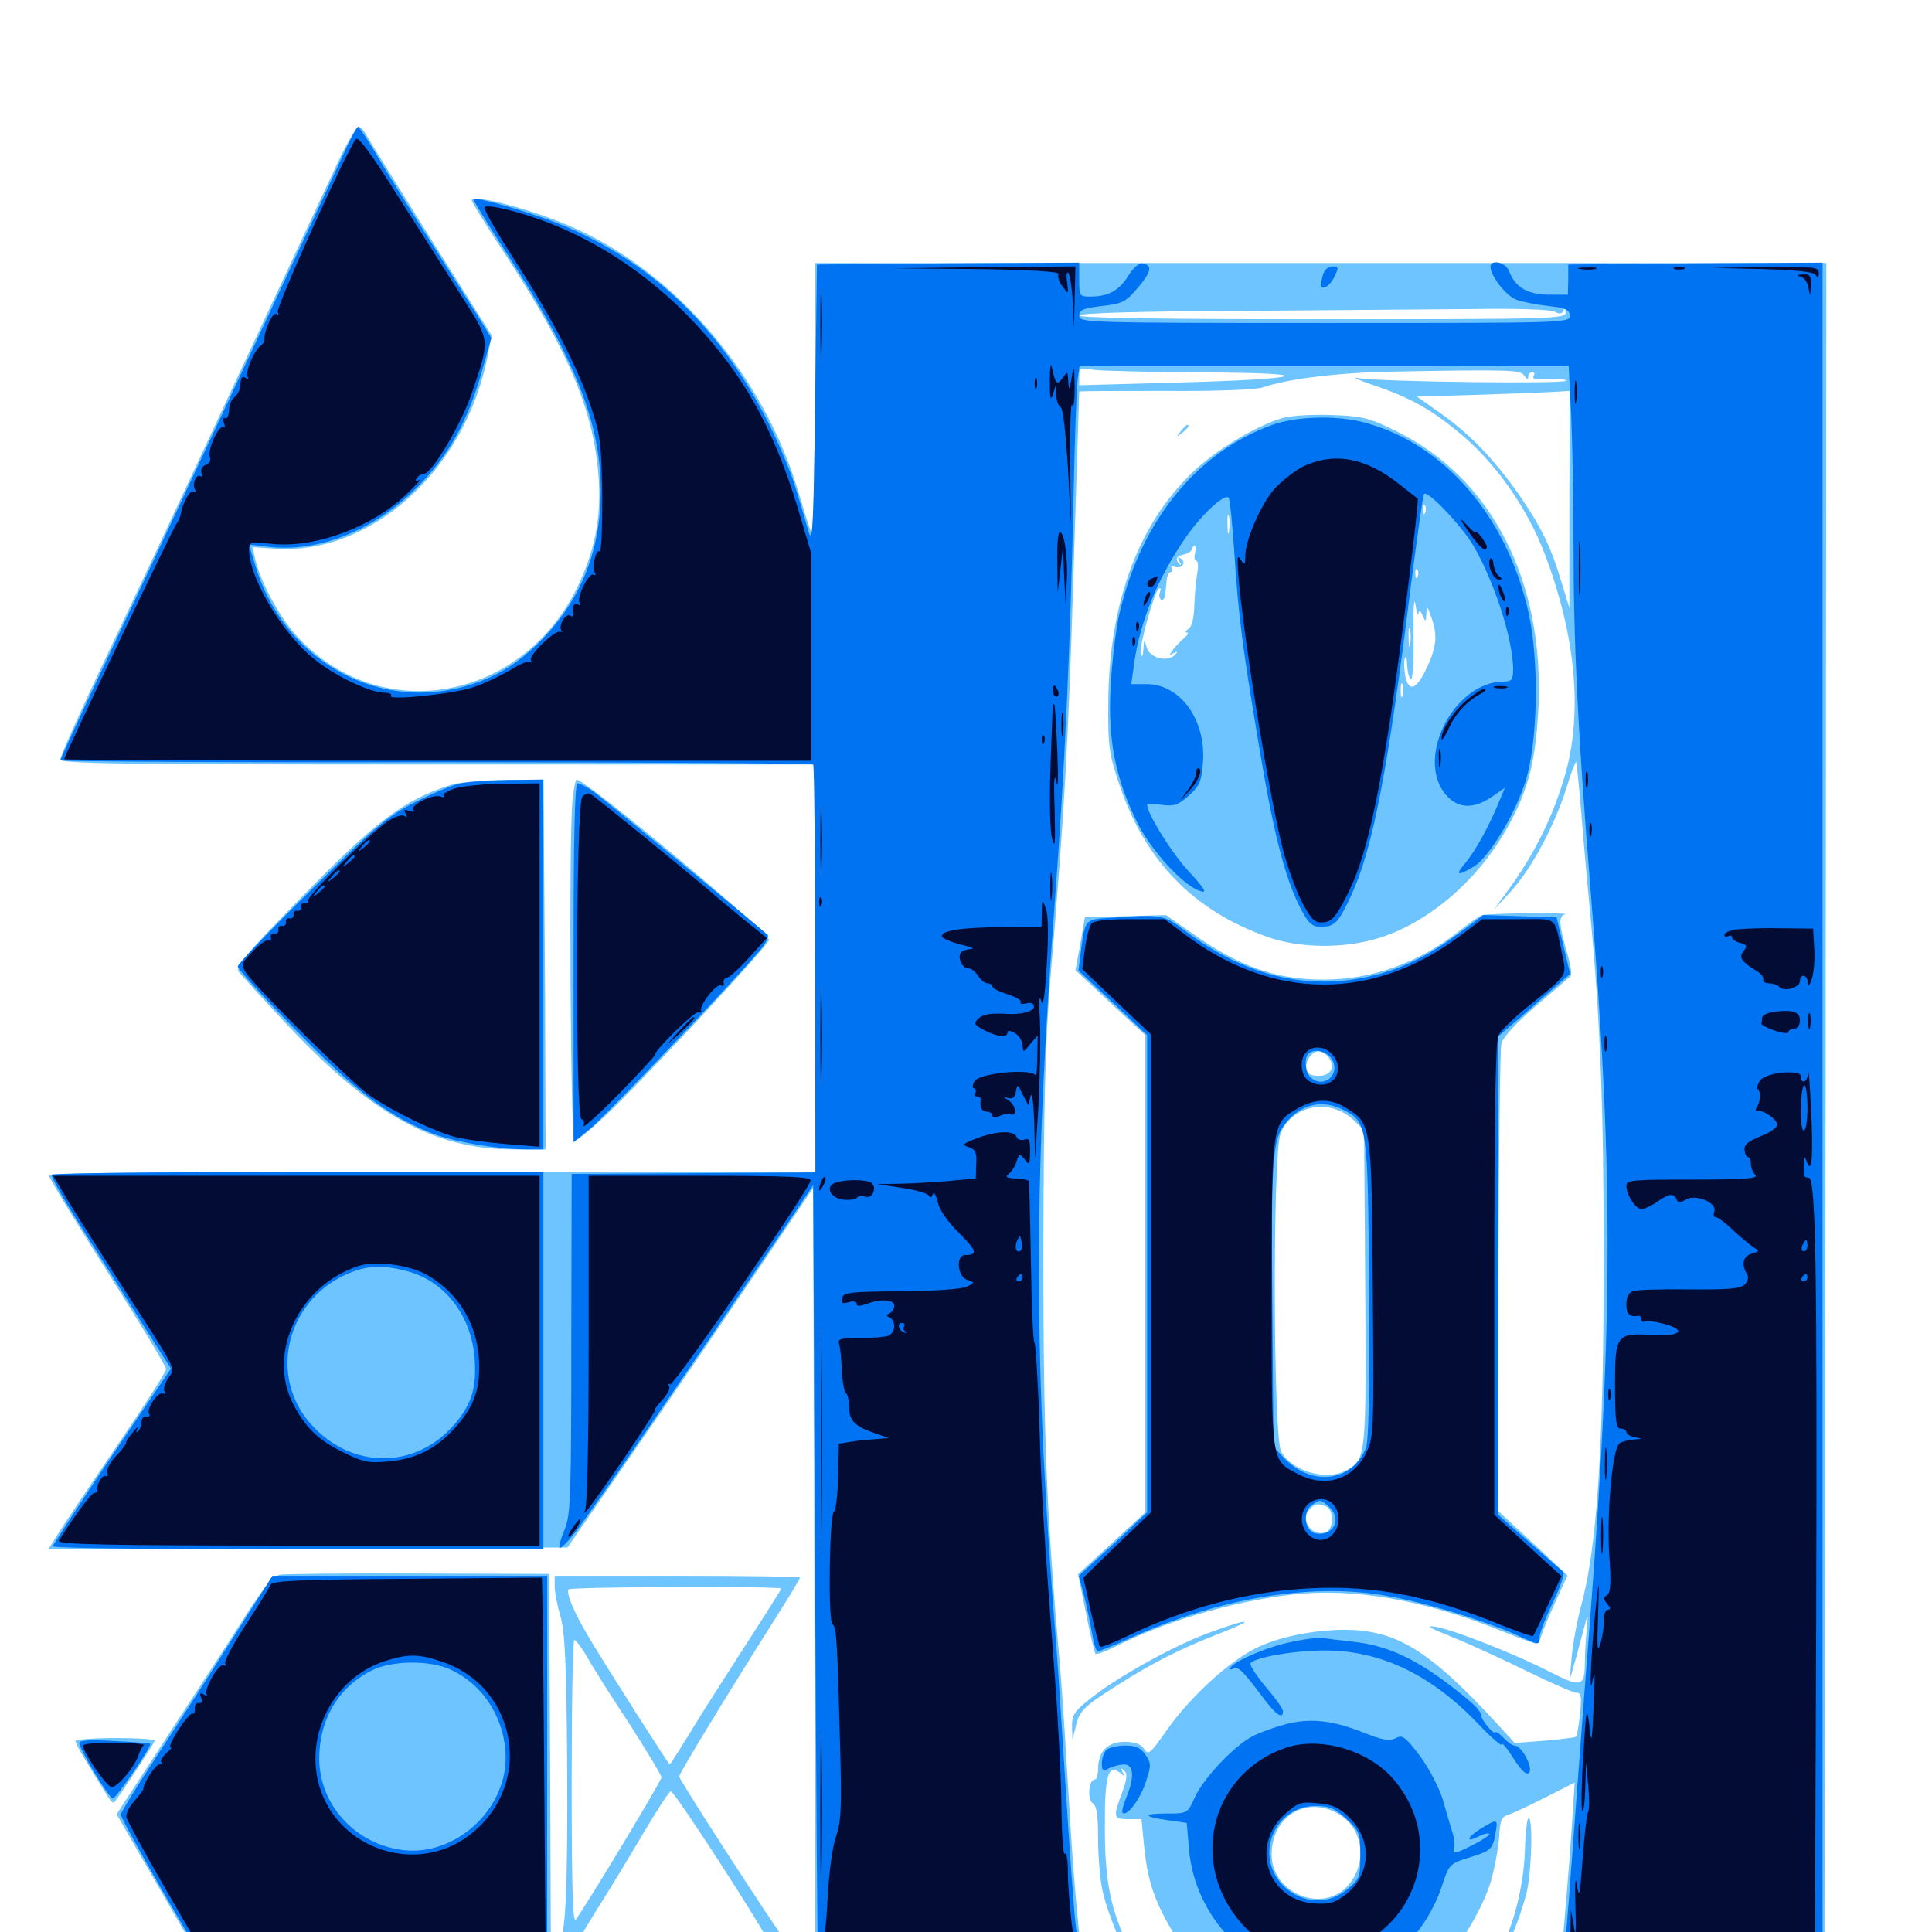 <svg xmlns="http://www.w3.org/2000/svg" viewBox="0 -1000 1000 1000">
	<path fill="#6dc4ff" d="M174.609 -915.43C169.727 -904.883 150.781 -864.648 132.812 -825.977C85.352 -724.023 73.047 -698.047 50.977 -651.562C40.234 -628.711 31.25 -608.594 31.25 -607.031C31.25 -604.688 57.422 -604.297 226.562 -604.297H421.875V-498.828V-393.359H353.125H154.883C64.258 -393.359 25.391 -392.773 25.391 -391.406C25.391 -390.234 39.062 -367.773 55.664 -341.602C72.266 -315.43 85.938 -292.773 85.938 -291.406C85.938 -289.844 74.219 -271.68 59.961 -250.781C45.703 -229.883 32.031 -209.375 29.492 -205.273L25 -198.047L159.375 -198.438L293.75 -199.023L328.906 -250C348.438 -278.125 376.953 -320.117 392.578 -343.164L420.898 -385.156L421.484 -184.18L421.875 16.797H490.039C527.734 16.797 558.789 16.211 559.18 15.234C559.57 14.453 558.984 3.32 557.617 -9.57C556.25 -22.461 554.102 -51.562 552.93 -74.023C551.562 -96.68 549.805 -124.219 548.828 -135.547C541.602 -217.188 540.039 -256.445 540.039 -352.344C540.234 -429.297 541.016 -459.961 543.555 -491.992C550.977 -579.492 552.93 -614.258 555.664 -703.906C557.227 -754.883 558.594 -796.875 558.594 -797.266C558.594 -797.656 578.516 -797.656 603.125 -797.656C629.102 -797.461 649.805 -798.242 653.32 -799.414C666.602 -803.906 691.797 -807.031 719.531 -807.617C782.617 -808.789 787.109 -808.594 789.062 -805.469C790.43 -803.516 791.016 -803.32 791.016 -805.078C791.016 -806.25 791.992 -807.422 793.164 -807.422C794.141 -807.422 794.531 -806.445 793.75 -805.273C792.969 -803.711 795.312 -803.32 801.562 -803.711C806.445 -804.102 810.547 -803.711 810.547 -802.93C810.547 -801.172 713.672 -802.344 703.125 -804.297C699.414 -805.078 702.539 -803.516 709.961 -800.977C728.906 -794.531 739.258 -789.062 753.906 -777.148C773.242 -761.719 790.43 -737.5 799.609 -713.086C815.82 -670.508 819.336 -630.078 809.766 -597.852C803.711 -577.344 794.727 -559.18 782.422 -541.797L773.242 -529.102L782.227 -538.867C792.578 -550.195 804.492 -572.266 810.742 -591.992C813.086 -599.805 815.43 -605.859 815.82 -605.664C816.016 -605.273 817.188 -594.141 818.359 -580.664C819.336 -567.383 821.68 -542.383 823.242 -525.195C828.32 -472.07 830.078 -424.609 830.078 -349.414C830.078 -251.953 826.758 -199.414 818.359 -168.75C816.211 -160.742 814.062 -148.828 813.477 -142.383L812.5 -130.664L815.625 -141.406C817.188 -147.266 819.336 -155.273 820.312 -158.984C821.875 -165.039 822.07 -164.844 821.289 -156.25C820.703 -150.977 820.312 -143.555 820.312 -139.648C820.312 -126.953 818.359 -126.367 802.734 -134.375C783.789 -144.141 752.344 -156.445 742.969 -158.008C737.5 -158.789 739.844 -157.422 751.953 -152.539C761.133 -148.828 778.516 -140.82 790.82 -134.766C803.125 -128.711 814.453 -123.828 816.016 -123.828C818.359 -123.828 818.75 -121.875 817.773 -112.891C817.188 -106.836 816.211 -101.562 815.82 -101.172C815.43 -100.586 808.008 -99.805 799.609 -99.023L783.984 -97.852L773.438 -109.375C742.188 -142.969 726.172 -153.711 704.102 -156.055C687.891 -157.617 665.234 -154.102 651.172 -147.461C636.914 -140.82 616.016 -121.875 603.516 -103.906C595.312 -92.188 594.336 -91.406 592.188 -94.727C590.43 -97.266 587.5 -98.438 582.031 -98.438C573.242 -98.438 568.359 -93.359 568.359 -84.375C568.359 -81.25 567.578 -78.906 566.602 -78.906C563.477 -78.906 562.695 -68.359 565.625 -66.602C567.578 -65.43 568.359 -60.742 568.359 -48.633C568.359 -39.648 569.336 -27.539 570.508 -22.07C573.242 -9.18 582.812 13.477 585.938 14.453C587.305 15.039 586.523 12.109 584.375 7.812C575.195 -10.352 571.875 -25.977 571.875 -52.93C571.68 -80.664 573.438 -87.305 579.688 -82.422C582.227 -80.273 582.422 -80.273 581.055 -82.812C579.883 -84.961 580.078 -85.156 581.836 -83.594C583.594 -82.031 583.398 -79.492 581.055 -72.852C575.977 -59.375 576.172 -58.398 583.984 -58.398H590.82L592.188 -44.336C594.336 -23.047 598.828 -11.719 615.625 13.477C616.992 15.625 737.5 17.773 745.508 15.82C751.367 14.453 766.992 -10.547 771.68 -26.172C773.633 -33.203 775.586 -43.555 775.977 -49.219C776.367 -57.422 777.148 -59.57 780.273 -60.547C782.422 -61.133 791.211 -65.234 799.609 -69.531L815.039 -77.344L813.672 -56.055C812.5 -38.086 808.789 7.812 807.812 13.867C807.812 15.234 831.445 15.82 875.977 15.82H944.336L944.922 -424.023L945.312 -863.867H683.594H421.875L421.68 -792.188C421.68 -750.977 420.898 -722.07 419.922 -724.414C418.945 -726.562 416.016 -736.133 413.086 -745.898C395.312 -805.078 350.781 -857.812 298.047 -881.641C277.539 -891.016 244.141 -900 244.141 -896.289C244.141 -895.508 252.148 -882.422 262.109 -867.383C295.508 -816.211 308.008 -785.352 309.961 -750.781C311.133 -730.078 307.227 -712.5 297.461 -693.359C267.188 -635.547 194.141 -624.609 152.539 -672.07C144.141 -681.445 134.18 -700.391 132.031 -710.938L130.664 -716.797L142.188 -716.016C191.602 -712.5 240.234 -756.055 252.148 -814.453L254.492 -826.367L223.242 -875.977C206.055 -903.32 191.016 -927.539 189.648 -930.078C188.477 -932.422 186.523 -934.375 185.547 -934.375C184.375 -934.375 179.492 -925.781 174.609 -915.43ZM804.688 -838.672C807.227 -837.305 808.594 -837.5 809.18 -839.258C809.766 -840.625 810.352 -840.234 810.352 -838.281C810.547 -834.961 803.32 -834.766 684.57 -834.766C602.734 -834.766 558.594 -835.352 558.594 -836.719C558.594 -837.891 588.086 -838.867 640.234 -839.062C684.961 -839.453 739.648 -839.844 761.328 -840.039C784.375 -840.43 802.734 -839.844 804.688 -838.672ZM622.07 -807.227C685.547 -807.031 676.953 -803.711 607.812 -801.953L558.594 -800.586V-805.273C558.594 -809.57 559.18 -809.766 566.016 -808.594C569.922 -808.008 595.312 -807.422 622.07 -807.227ZM812.305 -741.602V-685.352L807.812 -700C802.539 -717.578 797.266 -728.125 785.547 -744.922C772.852 -762.695 760.938 -775.195 746.094 -785.742L733.398 -794.727L766.602 -795.703C784.961 -796.289 802.734 -797.07 806.25 -797.266L812.5 -797.656ZM693.945 -60.352C705.664 -52.734 707.617 -35.742 698.047 -24.414C685.156 -9.18 658.203 -19.727 658.203 -40.039C658.203 -60.547 677.344 -71.289 693.945 -60.352ZM665.234 -783.984C652.734 -780.859 631.836 -768.75 619.531 -757.617C589.844 -730.664 574.023 -689.062 573.633 -636.523C573.438 -612.891 574.023 -609.961 579.688 -592.969C592.969 -554.297 617.578 -528.906 655.469 -515.234C672.07 -509.18 695.312 -508.789 713.672 -514.453C740.625 -522.852 766.992 -546.094 782.031 -575C791.406 -592.578 794.922 -607.422 796.289 -633.594C799.414 -699.023 772.266 -752.344 723.242 -776.562C708.984 -783.594 705.664 -784.57 690.039 -785.156C680.664 -785.547 669.531 -784.961 665.234 -783.984ZM737.695 -734.766C737.109 -733.203 736.523 -733.789 736.523 -735.938C736.328 -738.086 736.914 -739.258 737.5 -738.477C738.086 -737.891 738.281 -736.133 737.695 -734.766ZM636.133 -725C635.742 -722.461 635.352 -724.023 635.352 -728.32C635.156 -732.617 635.547 -734.57 636.133 -732.812C636.523 -730.859 636.523 -727.344 636.133 -725ZM618.555 -713.672C617.969 -711.523 618.359 -709.766 619.141 -709.766C620.117 -709.766 620.312 -706.836 619.727 -703.516C619.141 -700 618.359 -692.383 618.164 -686.719C617.969 -680.078 616.992 -675.586 615.039 -674.414C613.477 -673.438 613.281 -672.656 614.258 -672.656C615.43 -672.656 614.844 -671.484 613.281 -670.117C611.719 -668.75 608.984 -666.016 607.422 -664.062C604.883 -660.547 604.883 -660.352 607.422 -661.914C609.57 -663.086 609.766 -662.891 608.203 -661.133C604.297 -657.031 595.117 -659.375 593.555 -664.844C592.188 -669.531 592.188 -669.531 591.797 -663.867C591.602 -660.352 591.016 -659.375 590.43 -661.523C589.453 -665.234 597.461 -693.75 599.805 -695.312C600.781 -695.898 600.977 -695.117 600.391 -693.555C599.805 -691.992 600 -690.234 600.977 -689.648C601.953 -689.062 602.93 -690.234 603.125 -692.383C603.32 -694.336 603.711 -697.852 603.906 -700C604.102 -702.148 605.078 -703.906 606.055 -703.906C606.836 -703.906 607.031 -704.688 606.445 -705.859C605.859 -706.836 606.445 -707.227 608.008 -706.641C611.719 -705.273 614.258 -708.984 611.133 -710.938C609.57 -711.914 609.375 -711.523 610.352 -709.57C611.328 -708.008 611.523 -707.227 610.742 -707.812C608.008 -710.156 608.789 -712.305 612.305 -712.891C614.453 -713.281 616.406 -714.453 616.797 -715.43C618.164 -719.336 619.531 -717.578 618.555 -713.672ZM733.789 -701.562C733.203 -700 732.617 -700.586 732.617 -702.734C732.422 -704.883 733.008 -706.055 733.594 -705.273C734.18 -704.688 734.375 -702.93 733.789 -701.562ZM734.18 -682.422C734.57 -684.57 735.156 -684.18 736.328 -681.445C737.891 -677.93 738.086 -677.93 738.281 -682.422C738.477 -686.719 738.867 -686.328 741.016 -680.078C744.141 -671.094 743.555 -665.039 738.477 -654.297C733.203 -642.969 729.102 -641.406 727.344 -650.195C726.758 -653.906 726.562 -658.008 727.148 -659.375C727.734 -660.742 728.32 -659.18 728.32 -655.664C728.516 -652.344 729.297 -649.023 730.273 -648.438C731.25 -647.852 731.836 -658.008 731.641 -671.289C731.445 -684.375 731.836 -691.602 732.617 -687.305C733.203 -683.008 733.984 -680.859 734.18 -682.422ZM729.883 -666.406C729.492 -663.867 729.102 -665.43 729.102 -669.727C728.906 -674.023 729.297 -675.977 729.883 -674.219C730.273 -672.266 730.273 -668.75 729.883 -666.406ZM725.977 -640.039C725.391 -638.086 725 -639.258 725 -642.383C725 -645.703 725.391 -647.07 725.977 -645.898C726.367 -644.531 726.367 -641.797 725.977 -640.039ZM611.133 -776.758C608.594 -773.633 608.789 -773.438 611.914 -775.977C615.039 -778.516 616.016 -780.078 614.453 -780.078C614.062 -780.078 612.5 -778.516 611.133 -776.758ZM233.398 -593.75C208.789 -585.938 194.141 -574.805 153.906 -533.398C126.367 -505.273 121.68 -499.414 123.633 -496.875C125 -495.312 135.156 -483.984 146.484 -471.875C191.211 -423.633 224.219 -405.078 265.625 -405.078H282.422L282.227 -455.469C282.227 -483.008 281.836 -526.172 281.641 -551.172L281.25 -596.484L261.328 -596.289C250.195 -596.289 237.695 -595.117 233.398 -593.75ZM296.289 -585.352C294.336 -564.258 295.312 -410.938 297.266 -409.766C298.438 -408.984 307.617 -416.797 317.773 -426.758C343.75 -452.539 397.266 -510.352 398.047 -513.477C398.828 -516.602 303.32 -596.484 298.438 -596.484C297.852 -596.484 296.875 -591.406 296.289 -585.352ZM767.188 -526.367C765.82 -525.977 760.352 -522.07 755.078 -517.969C734.57 -501.758 710.156 -492.969 685.156 -492.969C660.156 -492.969 641.016 -499.805 615.82 -517.773L603.516 -526.367L582.617 -525.781L561.523 -525.195L559.18 -511.523L556.641 -497.852L574.609 -481.055L592.773 -464.258V-340.625V-217.188L575.391 -201.172L558.008 -185.156L562.109 -165.039C564.258 -153.906 566.602 -144.531 566.992 -143.945C567.578 -143.555 571.68 -144.922 576.367 -147.266C602.148 -160.547 637.695 -171.094 668.555 -174.609C700 -178.32 737.5 -171.875 776.562 -156.055C785.938 -152.344 794.336 -149.219 795.117 -149.219C795.898 -149.219 797.266 -151.172 797.852 -153.711C798.633 -156.055 801.953 -164.062 805.273 -171.289L811.328 -184.57L793.359 -201.367L775.391 -217.969L775.586 -336.328C775.781 -401.562 776.367 -457.227 777.148 -459.961C777.93 -463.086 784.766 -470.508 794.922 -479.297C804.102 -487.109 812.109 -493.945 812.891 -494.727C813.672 -495.312 813.086 -500 811.719 -504.688C806.836 -521.484 806.445 -525.781 810.156 -526.758C811.914 -527.148 803.711 -527.344 791.602 -527.344C779.688 -527.148 768.75 -526.758 767.188 -526.367ZM687.5 -452.93C691.406 -448.047 689.062 -443.164 682.617 -443.164C678.516 -443.164 676.562 -444.141 676.172 -446.68C675.391 -450.781 678.906 -455.859 682.617 -455.859C683.984 -455.859 686.133 -454.492 687.5 -452.93ZM701.172 -419.727L706.055 -414.844L706.641 -333.789C707.227 -246.68 707.031 -244.336 697.07 -239.062C686.523 -233.203 668.555 -238.477 663.086 -248.828C658.984 -256.836 658.594 -403.711 662.891 -413.477C669.141 -428.516 689.062 -431.836 701.172 -419.727ZM686.328 -220.312C690.43 -218.75 690.43 -208.594 686.328 -207.031C678.906 -204.297 672.461 -213.477 678.125 -219.141C680.859 -221.875 682.031 -221.875 686.328 -220.312ZM144.922 -184.961C141.797 -184.375 136.914 -178.711 129.297 -167.188C123.438 -157.812 105.469 -130.078 89.453 -105.664L60.352 -60.938L82.227 -23.047L104.102 14.844H194.531H285.156L284.766 -85.352L284.18 -185.352L216.797 -185.547C179.688 -185.742 147.461 -185.352 144.922 -184.961ZM287.109 -178.906C287.109 -175.781 288.477 -168.945 290.039 -163.477C292.383 -155.664 293.164 -139.648 293.555 -88.477C293.945 -21.875 292.773 2.148 289.258 5.664C282.422 12.5 285.742 12.891 349.805 12.891H412.5L407.812 6.445C399.414 -4.688 351.562 -78.711 351.562 -80.469C351.562 -82.227 377.93 -125.391 401.953 -163.281C408.594 -173.828 414.062 -182.812 414.062 -183.398C414.062 -183.984 385.547 -184.375 350.586 -184.375H287.109ZM404.297 -177.734C404.297 -177.148 396.094 -164.258 386.133 -148.828C376.172 -133.398 363.281 -113.281 357.617 -103.906C351.758 -94.336 346.875 -86.719 346.68 -86.719C346.094 -86.719 315.82 -134.18 306.055 -150.391C297.266 -164.844 292.773 -175.586 294.336 -177.344C295.703 -178.711 404.297 -179.102 404.297 -177.734ZM304.102 -141.992C307.031 -136.719 316.797 -121.289 325.977 -107.422C334.961 -93.359 342.383 -81.055 342.383 -80.078C342.383 -78.32 305.469 -16.992 298.047 -6.445C296.484 -4.102 295.898 -21.875 295.898 -77.148C295.898 -117.969 296.484 -151.172 297.266 -151.172C298.047 -151.172 301.172 -147.07 304.102 -141.992ZM372.07 -36.719C384.961 -16.797 395.703 0.586 396.094 1.953C396.484 3.711 386.914 4.102 357.227 3.516C327.344 2.93 317.578 3.32 315.82 5.078C314.062 7.031 314.062 7.227 316.016 6.25C317.383 5.469 319.922 5.859 321.484 7.227C323.633 8.984 333.398 9.375 362.305 8.398C387.305 7.617 400.391 7.812 400.391 9.18C400.391 10.352 382.031 10.938 348.633 10.742C320.117 10.547 296.875 9.961 296.875 9.18C296.875 8.398 301.758 0 307.812 -9.766C313.867 -19.336 325 -37.5 332.422 -50.195C339.844 -62.695 346.484 -73.047 347.266 -72.852C348.047 -72.852 359.18 -56.641 372.07 -36.719ZM625.781 -154.883C607.617 -148.242 578.711 -132.227 564.453 -120.898C555.859 -114.062 554.688 -112.305 554.883 -106.25L555.078 -99.414L556.641 -105.664C558.594 -114.453 560.547 -116.406 577.734 -127.344C596.484 -139.258 609.375 -145.898 630.664 -154.297C651.367 -162.305 647.461 -162.891 625.781 -154.883ZM39.062 -98.828C39.062 -97.461 43.555 -89.648 56.445 -69.141C57.422 -67.578 58.594 -66.602 59.18 -67.188C62.5 -71.289 80.078 -98.047 80.078 -99.023C80.078 -99.805 70.898 -100.391 59.57 -100.391C48.242 -100.391 39.062 -99.609 39.062 -98.828ZM790.82 -58.398C790.234 -57.422 789.453 -49.805 789.258 -41.797C788.672 -20.117 780.078 8.398 772.656 13.281C771.289 14.258 771.68 14.844 773.633 14.844C777.344 14.844 785.547 -2.539 790.039 -19.922C792.969 -31.055 793.555 -62.891 790.82 -58.398Z"/>
	<path fill="#0073f3" d="M177.344 -919.336C166.797 -896.094 73.438 -696.68 50.977 -649.414C40.234 -626.562 31.25 -607.227 31.25 -606.445C31.25 -605.859 118.75 -605.273 225.586 -605.469C332.617 -605.469 420.508 -604.883 420.898 -604.297C421.484 -603.516 421.875 -555.664 421.875 -498.047L422.07 -393.164L358.984 -392.773L295.898 -392.383L295.703 -304.492C295.703 -224.023 295.312 -215.82 292.188 -208.203C290.234 -203.516 289.062 -199.414 289.648 -198.828C290.039 -198.242 293.555 -201.562 297.266 -206.25C303.711 -214.062 361.133 -297.852 402.539 -359.18L420.898 -386.523L421.875 -186.328C422.461 -76.172 423.047 14.062 423.438 14.258C424.609 15.625 558.594 14.648 558.594 13.281C558.594 12.5 557.812 4.492 556.641 -4.688C555.664 -13.867 553.516 -44.141 551.758 -72.07C550 -100 547.852 -133.398 546.875 -146.289C534.961 -292.773 534.766 -384.961 545.898 -532.227C551.172 -602.93 553.906 -662.5 555.664 -742.969C556.25 -772.461 557.227 -799.805 557.812 -803.711L558.789 -810.742H685.352H811.914L813.281 -784.375C813.867 -769.922 814.453 -739.453 814.453 -716.797C814.453 -666.992 816.797 -618.945 823.242 -539.844C835.742 -383.398 835.156 -312.695 820.312 -126.758C818.359 -100.977 815.234 -60.156 813.477 -35.938C811.719 -11.719 809.961 9.57 809.375 11.328C808.398 14.648 812.5 14.844 875.781 14.844H943.359V-424.609V-864.062L877.539 -863.672L811.719 -863.086V-855.273L811.523 -847.461H801.367C790.43 -847.656 784.18 -851.367 781.055 -859.766C779.297 -864.258 771.484 -866.016 771.484 -861.914C771.484 -857.227 779.492 -846.875 784.766 -844.922C787.695 -843.75 795.117 -842.383 801.367 -841.602C810.547 -840.625 812.5 -839.648 812.5 -836.523C812.5 -832.812 809.57 -832.812 685.547 -832.812C562.109 -832.812 558.594 -833.008 558.594 -836.523C558.594 -839.648 560.547 -840.43 570.312 -841.602C580.859 -842.773 582.812 -843.75 588.867 -850.977C595.898 -859.18 596.68 -862.695 591.406 -863.672C589.648 -864.062 586.523 -861.328 583.984 -857.227C579.297 -849.609 573.633 -846.484 564.258 -846.484C558.789 -846.484 558.594 -846.875 558.594 -855.273V-864.062L490.82 -863.672L422.852 -863.086L421.875 -789.844C421.094 -725 420.508 -717.578 418.359 -725.391C416.992 -730.273 414.062 -740.039 411.914 -747.07C409.961 -754.102 403.906 -768.555 398.633 -779.297C374.805 -827.539 340.039 -862.109 294.922 -881.836C280.078 -888.477 246.68 -898.438 245.117 -896.875C244.727 -896.484 252.734 -883.594 262.891 -867.969C297.656 -814.258 310.742 -781.25 310.938 -746.875C311.133 -716.211 301.367 -690.82 281.055 -669.531C267.969 -656.055 255.859 -648.828 239.258 -644.336C192.773 -632.227 146.094 -659.961 132.031 -707.617L128.906 -718.164L138.672 -716.992C164.648 -713.867 193.555 -725.391 215.82 -747.656C232.031 -764.062 241.797 -781.25 249.219 -807.031L254.297 -825L250.391 -831.445C248.438 -834.766 236.914 -852.734 225.195 -871.289C213.281 -889.844 199.805 -911.523 195.117 -919.531C190.43 -927.539 185.938 -934.18 185.352 -934.375C184.766 -934.375 181.055 -927.539 177.344 -919.336ZM684.766 -857.812C683.008 -851.367 683.398 -850.391 686.328 -851.562C687.695 -852.148 689.844 -854.688 691.016 -857.422C692.969 -861.523 692.773 -862.109 689.648 -862.109C687.5 -862.109 685.547 -860.352 684.766 -857.812ZM658.594 -780.078C618.75 -765.82 589.453 -728.906 578.906 -680.078C577.344 -672.266 575.391 -655.664 574.805 -643.359C573.438 -616.602 577.539 -596.484 588.867 -573.828C596.289 -559.18 612.695 -541.406 621.094 -538.867C625 -537.5 624.023 -539.453 615.234 -549.023C606.641 -558.203 593.75 -578.906 593.75 -583.398C593.75 -583.984 597.07 -583.984 601.367 -583.398C607.617 -582.617 609.766 -583.203 615.234 -588.086C620.898 -593.164 621.875 -595.312 622.656 -605.664C624.219 -627.344 610.938 -645.898 593.555 -645.898H585.547L586.914 -655.859C590.039 -678.711 599.609 -701.758 614.453 -722.852C622.656 -734.375 633.789 -744.531 635.938 -742.383C636.523 -741.797 637.891 -729.297 638.867 -714.258C641.016 -680.664 643.164 -664.648 651.758 -613.281C659.18 -568.555 665.234 -545.117 673.047 -530.078C677.148 -522.07 679.102 -520.312 683.398 -520.312C690.82 -520.312 692.578 -522.07 699.219 -536.133C710.547 -560.547 718.359 -600.586 730.273 -696.875C733.594 -722.461 736.523 -743.945 737.109 -744.336C739.062 -746.289 756.25 -728.125 762.5 -717.773C773.438 -699.023 783.008 -669.531 783.203 -653.711C783.203 -648.242 782.422 -647.266 778.516 -647.266C752.148 -647.266 731.836 -606.445 749.023 -587.891C755.078 -581.445 762.891 -581.25 772.07 -587.5L778.906 -592.188L775.977 -585.156C770.508 -571.875 763.867 -559.961 758.789 -553.711C752.93 -546.875 754.102 -546.289 762.695 -551.367C770.117 -555.664 783.203 -576.758 789.062 -593.945C796.094 -614.258 796.875 -658.008 791.016 -683.594C779.688 -733.203 747.266 -770.312 706.445 -781.25C691.992 -785.156 671.094 -784.57 658.594 -780.078ZM237.5 -594.336C233.398 -593.359 222.852 -588.867 214.062 -584.375C200.195 -577.148 193.555 -571.484 160.742 -539.062C140.039 -518.75 123.047 -500.977 123.047 -499.805C123.047 -498.438 136.523 -483.789 152.93 -466.992C183.594 -435.547 200.391 -422.852 222.461 -413.867C233.789 -409.18 257.422 -405.078 272.656 -405.078H281.25V-500.781V-596.484L263.281 -596.289C253.32 -596.094 241.797 -595.312 237.5 -594.336ZM296.875 -501.562V-408.789L305.469 -415.82C312.891 -421.875 375.391 -487.305 392.578 -507.227C396.289 -511.328 398.242 -515.43 397.266 -516.211C390.039 -522.656 312.109 -586.719 307.227 -590.234C303.906 -592.578 300.195 -594.531 299.023 -594.531C297.461 -594.531 296.875 -567.578 296.875 -501.562ZM572.852 -524.805C561.719 -524.023 561.523 -523.633 559.57 -508.398L558.203 -497.656L575.977 -481.055L593.75 -464.258V-340.82V-217.188L588.281 -212.109C585.352 -209.18 577.539 -201.758 570.703 -195.703L558.398 -184.375L561.328 -173.242C562.891 -166.992 564.648 -158.203 565.43 -153.711C566.211 -149.023 567.383 -145.312 568.359 -145.312C569.141 -145.312 576.367 -148.242 584.18 -151.758C631.445 -173.242 680.273 -181.25 719.727 -173.633C739.258 -170.117 767.578 -161.328 784.18 -154.102C797.07 -148.242 796.875 -148.242 796.875 -152.734C796.875 -154.688 800 -162.695 803.711 -170.508C807.617 -178.516 809.961 -185.547 809.18 -186.328C808.398 -186.914 800.391 -193.945 791.602 -201.758L775.391 -216.016V-339.648V-463.477L788.477 -474.805C795.508 -481.055 803.906 -488.281 807.031 -491.016L812.695 -495.898L809.18 -510.547L805.664 -525.195L786.719 -525.781L767.773 -526.367L755.469 -517.188C740.43 -506.055 728.711 -500.195 714.844 -496.094C679.883 -486.328 645.898 -493.75 613.477 -518.164C602.148 -526.758 601.758 -526.758 572.852 -524.805ZM689.844 -450.977C693.555 -442.969 684.375 -436.328 678.125 -442.578C675.586 -445.117 675 -452.344 677.148 -454.492C680.273 -457.812 687.695 -455.664 689.844 -450.977ZM695.312 -425.586C707.812 -419.141 708.008 -417.969 708.594 -333.008C708.984 -279.102 708.398 -254.297 707.031 -250.586C699.609 -232.617 678.516 -230.273 664.062 -245.898L659.18 -251.172L658.594 -319.727C657.812 -400.977 658.594 -410.547 665.625 -418.945C673.633 -428.711 684.57 -431.055 695.312 -425.586ZM687.891 -220.117C694.727 -214.062 690.43 -204.883 681.25 -206.25C675.391 -207.031 673.828 -217.188 678.906 -220.898C683.398 -224.023 683.594 -224.023 687.891 -220.117ZM26.758 -391.992C26.172 -391.016 33.594 -378.125 43.164 -363.086C52.734 -348.047 66.797 -325.781 74.414 -313.672L88.477 -291.602L57.812 -246.289C41.016 -221.289 27.344 -200.391 27.344 -199.609C27.344 -198.633 84.57 -198.047 154.297 -198.047H281.25V-295.703V-393.359H154.492C84.57 -393.359 27.148 -392.773 26.758 -391.992ZM212.305 -341.602C231.055 -335.938 244.336 -318.164 245.703 -296.289C246.68 -281.641 244.141 -273.242 235.352 -262.891C215.039 -239.258 181.836 -239.258 160.742 -263.086C137.109 -290.039 150.195 -331.836 185.547 -342.773C193.359 -345.117 201.758 -344.727 212.305 -341.602ZM120.898 -152.734C109.766 -135.156 92.188 -107.812 81.641 -91.797C71.094 -75.781 62.5 -61.719 62.5 -60.742C62.5 -59.57 71.875 -42.578 83.203 -22.852L104.102 12.891H193.555H283.203V-85.742V-184.375H212.109H141.016ZM233.398 -135.742C250.586 -127.734 261.719 -109.766 261.719 -89.844C261.523 -62.695 235.352 -39.258 208.789 -42.383C183.984 -45.312 165.43 -65.625 165.234 -89.648C165.234 -109.961 175.195 -126.758 192.383 -135.352C202.734 -140.625 222.656 -140.82 233.398 -135.742ZM664.453 -149.219C651.562 -145.898 636.719 -138.867 636.719 -136.328C636.719 -135.742 637.5 -135.742 638.281 -136.328C640.625 -137.695 643.164 -135.352 652.148 -123.438C659.961 -112.695 664.062 -109.57 664.062 -114.258C664.062 -115.625 659.961 -121.289 655.078 -126.953C650.195 -132.812 646.68 -138.281 647.266 -139.062C649.219 -142.188 670.898 -145.898 686.719 -145.703C715.234 -145.508 741.211 -132.812 765.234 -107.617C771.875 -100.586 777.344 -95.898 777.344 -97.07C777.344 -98.438 780.078 -95.117 783.398 -89.844C787.5 -83.398 790.039 -81.055 791.406 -82.422C793.75 -84.766 787.695 -96.484 783.984 -96.484C782.812 -96.484 780.273 -98.242 778.32 -100.391C776.367 -102.539 774.414 -103.906 773.828 -103.32C772.852 -102.344 766.602 -109.961 766.602 -112.109C766.406 -114.844 761.914 -119.141 747.852 -129.688C730.664 -142.383 716.797 -148.438 700.781 -150.195C695.117 -150.781 687.891 -151.758 684.57 -152.148C681.445 -152.539 672.266 -151.172 664.453 -149.219ZM665.039 -107.422C659.766 -106.055 652.148 -103.32 648.438 -101.367C638.867 -96.484 622.656 -79.297 618.359 -69.531C614.648 -61.328 614.648 -61.328 603.906 -61.328C591.016 -61.328 591.602 -59.57 604.883 -57.812L614.258 -56.445L615.43 -42.578C616.992 -25.391 624.609 -9.18 636.719 3.32C644.922 11.914 646.094 12.305 654.297 11.719C660.547 11.133 662.305 11.523 660.156 12.891C658.203 14.258 666.992 14.844 687.109 14.844C714.453 14.844 717.773 14.453 722.852 10.742C732.031 4.297 741.602 -9.766 746.094 -23.047C750 -35.156 750.195 -35.352 760.938 -38.672C772.07 -42.188 772.656 -42.773 774.219 -52.148C775.391 -58.594 774.805 -58.594 766.211 -53.32C758.984 -48.828 758.594 -45.898 765.625 -49.609C767.969 -50.781 770.312 -51.367 770.898 -50.781C771.484 -50.391 767.188 -47.461 761.719 -44.727C754.102 -40.82 751.758 -40.234 752.539 -42.383C753.125 -44.141 752.93 -47.852 751.953 -50.977C750.977 -53.906 748.828 -61.523 747.07 -67.578C745.312 -74.023 740.234 -83.594 735.352 -90.625C727.344 -101.172 725.977 -102.148 722.461 -100.391C719.336 -98.633 715.82 -99.219 705.469 -103.32C689.844 -109.57 677.93 -110.938 665.039 -107.422ZM696.875 -58.594C703.711 -52.148 704.102 -51.172 704.102 -39.844C704.102 -28.32 703.711 -27.344 697.266 -22.07C678.906 -6.641 651.367 -25 658.008 -48.047C661.133 -58.398 670.117 -65.234 680.859 -65.234C688.086 -65.234 690.82 -64.062 696.875 -58.594ZM41.016 -97.852C41.016 -94.727 56.445 -69.141 58.398 -69.141C60.156 -69.141 78.906 -96.484 77.734 -97.461C77.344 -97.656 68.945 -98.438 59.18 -98.828C47.07 -99.609 41.016 -99.219 41.016 -97.852ZM572.656 -94.141C571.289 -92.773 570.312 -89.648 570.312 -87.305C570.312 -83.398 570.898 -83.008 574.023 -84.766C576.172 -85.742 579.688 -86.719 581.836 -86.719C586.914 -86.719 587.305 -80.078 583.008 -69.727C581.445 -65.82 580.469 -62.305 581.055 -61.719C583.203 -59.57 589.844 -68.164 592.969 -77.344C595.898 -86.133 595.898 -87.305 592.969 -91.602C590.43 -95.312 588.086 -96.484 582.422 -96.484C578.32 -96.484 574.023 -95.508 572.656 -94.141Z"/>
	<path fill="#020c35" d="M184.18 -927.93C179.102 -921.484 142.578 -840.43 143.75 -838.477C144.531 -837.109 144.336 -836.719 142.969 -837.5C141.211 -838.672 136.523 -828.711 136.914 -824.219C136.914 -823.242 136.133 -821.875 135.156 -821.289C131.836 -819.141 126.758 -807.422 128.125 -805.078C128.906 -803.711 128.711 -803.516 127.344 -804.297C125.195 -805.664 124.609 -804.883 124.219 -799.219C124.023 -797.852 122.852 -795.703 121.484 -794.531C119.922 -793.555 118.555 -790.234 118.555 -787.5C118.359 -784.766 117.383 -782.812 116.406 -783.594C115.43 -784.18 115.234 -783.203 115.82 -781.25C116.602 -779.492 116.406 -778.32 115.625 -778.906C113.281 -780.273 107.227 -766.992 108.594 -763.477C109.375 -761.719 108.398 -760.156 106.445 -759.375C104.688 -758.594 103.711 -756.836 104.297 -755.273C104.883 -753.711 104.688 -752.93 103.711 -753.516C101.562 -754.883 99.219 -749.219 100.977 -746.484C101.562 -745.312 101.172 -744.922 100.195 -745.508C98.242 -746.68 94.727 -740.234 93.359 -733.203C92.969 -731.641 92.188 -729.883 91.602 -729.297C90.234 -728.32 33.203 -608.594 33.203 -607.031C33.203 -606.641 120.117 -606.25 226.562 -606.25H419.922V-659.766V-713.477L413.086 -736.523C399.805 -780.469 383.008 -809.375 353.906 -838.672C333.594 -858.789 310.352 -874.219 284.766 -884.375C269.727 -890.234 252.539 -894.531 250.781 -892.773C250 -892.188 257.031 -879.883 266.211 -865.625C286.328 -834.375 299.023 -809.961 306.055 -788.867C310.742 -774.805 311.328 -770.117 311.719 -743.555C311.719 -727.148 311.328 -714.258 310.352 -714.648C308.398 -716.016 306.25 -706.25 307.812 -703.516C308.594 -702.344 308.398 -701.953 307.227 -702.539C304.883 -704.102 298.242 -690.625 300 -687.891C300.781 -686.523 300.391 -686.328 299.219 -687.109C297.07 -688.477 295.898 -685.938 296.68 -681.836C296.875 -680.859 296.094 -680.664 295.117 -681.445C292.773 -682.812 288.672 -675.781 290.625 -673.633C291.406 -673.047 291.016 -672.656 290.039 -673.047C287.109 -674.023 273.438 -660.742 274.805 -658.203C275.391 -657.031 275.391 -656.641 274.609 -657.422C273.633 -658.203 268.945 -656.25 264.062 -653.125C258.984 -650.195 250.586 -646.094 245.117 -644.336C234.961 -640.82 200.781 -637.305 202.344 -639.844C202.93 -640.82 201.562 -641.406 199.414 -641.406C191.992 -641.406 174.219 -649.609 163.477 -658.203C146.484 -671.289 128.906 -700.781 128.906 -715.625C128.906 -719.531 129.688 -719.727 140.234 -718.555C162.305 -716.016 191.992 -726.758 210.156 -743.945C215.43 -749.023 218.555 -752.344 216.992 -751.562C215.234 -750.586 214.648 -750.977 215.625 -752.344C216.406 -753.711 218.164 -754.688 219.336 -754.688C223.438 -754.688 238.867 -780.469 244.336 -796.875C253.711 -824.609 253.906 -823.242 239.062 -846.484C231.836 -857.812 216.992 -881.25 205.859 -898.633C191.797 -921.094 185.352 -929.688 184.18 -927.93ZM424.609 -831.836C424.609 -814.648 425 -807.812 425.195 -816.797C425.586 -825.781 425.586 -839.844 425.195 -848.047C425 -856.25 424.609 -849.023 424.609 -831.836ZM505.469 -860.742C533.203 -860.352 548.633 -859.375 547.852 -858.203C547.266 -857.031 548.047 -854.297 549.805 -851.953C553.125 -847.461 553.125 -847.461 552.344 -853.906C551.758 -857.422 552.148 -859.57 552.93 -858.789C553.711 -858.008 554.883 -851.172 555.273 -843.555L555.859 -829.883L556.25 -846.094L556.641 -862.109L509.375 -861.719L461.914 -861.133ZM817.969 -860.742C815.43 -861.133 816.992 -861.523 821.289 -861.523C825.586 -861.719 827.539 -861.328 825.781 -860.742C823.828 -860.352 820.312 -860.352 817.969 -860.742ZM866.797 -860.742C865.43 -861.328 866.406 -861.719 869.141 -861.719C871.875 -861.719 872.852 -861.328 871.68 -860.742C870.312 -860.352 867.969 -860.352 866.797 -860.742ZM912.109 -860.742C930.078 -860.156 938.867 -859.375 939.844 -857.617C940.82 -856.055 941.406 -856.25 941.406 -858.789C941.406 -861.719 938.867 -862.109 913.672 -861.719L885.742 -861.328ZM932.031 -856.836C933.789 -856.445 935.742 -853.711 936.133 -850.781C936.914 -846.094 936.914 -846.094 937.305 -851.953C937.5 -857.227 936.914 -858.203 933.203 -858.008C930.078 -857.812 929.688 -857.422 932.031 -856.836ZM543.359 -802.539C543.359 -793.945 543.75 -792.188 544.922 -795.703L546.484 -800.586L546.68 -795.312C546.875 -792.578 547.852 -789.844 548.828 -789.453C550.195 -789.062 551.562 -776.367 552.734 -758.594L554.297 -728.32L553.906 -761.133C553.711 -779.102 554.297 -792.383 554.883 -790.43C555.664 -788.477 556.25 -792.578 556.25 -799.609C556.055 -810.938 555.859 -811.523 554.688 -804.492C553.516 -797.852 553.32 -797.461 552.93 -802.344C552.734 -807.812 552.539 -808.008 550 -804.297C547.07 -800.391 546.289 -800.977 544.336 -810.352C543.75 -812.5 543.359 -808.984 543.359 -802.539ZM535.547 -801.562C535.547 -798.828 535.938 -797.852 536.523 -799.219C536.914 -800.391 536.914 -802.734 536.523 -804.102C535.938 -805.273 535.547 -804.297 535.547 -801.562ZM815.039 -796.68C815.039 -791.406 815.43 -789.258 815.82 -792.383C816.211 -795.312 816.211 -799.609 815.82 -802.148C815.43 -804.492 815.039 -802.148 815.039 -796.68ZM674.219 -758.398C669.727 -756.055 663.086 -750.781 659.375 -746.68C652.344 -738.281 644.531 -720.312 644.531 -712.109C644.531 -708.008 644.141 -707.422 642.578 -709.766C641.016 -712.305 640.625 -712.305 640.625 -709.57C640.43 -689.453 657.422 -582.617 665.039 -556.641C667.773 -547.07 672.266 -535.547 675.195 -530.664C679.297 -523.438 681.055 -522.07 685.352 -522.656C689.453 -523.047 691.797 -525.781 697.852 -537.891C706.25 -554.883 712.305 -580.078 719.727 -628.711C724.805 -662.5 734.766 -741.602 733.789 -741.992C733.594 -741.992 729.297 -745.508 724.219 -749.414C706.836 -763.281 690.234 -766.211 674.219 -758.398ZM759.961 -725C765.82 -716.406 769.727 -713.281 769.531 -717.188C769.336 -719.141 763.672 -726.562 763.672 -724.609C763.672 -723.828 761.523 -725.781 758.789 -728.711C755.078 -732.812 755.273 -731.836 759.961 -725ZM817.188 -705.859C817.188 -693.555 817.383 -688.477 817.773 -694.727C818.164 -700.781 818.164 -710.938 817.773 -717.188C817.383 -723.242 817.188 -718.164 817.188 -705.859ZM548.242 -724.219C547.461 -723.438 547.07 -716.211 547.266 -708.008L547.461 -693.164L548.828 -704.883L550.195 -716.602L550.781 -701.953L551.562 -687.305L552.148 -699.023C552.93 -711.719 550.586 -726.562 548.242 -724.219ZM771.289 -710.742C769.531 -708.008 772.852 -700 775.781 -700C777.539 -700 777.734 -700.391 776.172 -701.562C774.805 -702.344 773.438 -705.078 773.047 -707.812C772.852 -710.547 771.875 -711.914 771.289 -710.742ZM596.289 -700.586C593.359 -699.609 592.969 -696.094 595.508 -696.094C596.484 -696.094 597.656 -697.461 598.438 -699.023C599.023 -700.586 599.219 -701.953 599.023 -701.758C598.828 -701.758 597.461 -701.172 596.289 -700.586ZM775.586 -696.094C775.586 -694.531 776.367 -691.797 777.344 -690.234C779.688 -686.719 779.688 -689.844 777.344 -695.117C776.172 -697.656 775.586 -698.047 775.586 -696.094ZM592.969 -691.211C591.211 -686.133 591.602 -684.961 593.945 -688.867C595.117 -690.82 595.703 -692.969 595.117 -693.359C594.727 -693.945 593.75 -692.969 592.969 -691.211ZM779.492 -683.203C779.492 -681.055 780.078 -680.469 780.664 -682.031C781.25 -683.398 781.055 -685.156 780.469 -685.742C779.883 -686.523 779.297 -685.352 779.492 -683.203ZM588.086 -675.391C588.086 -673.242 588.672 -672.656 589.258 -674.219C589.844 -675.586 589.648 -677.344 589.062 -677.93C588.477 -678.711 587.891 -677.539 588.086 -675.391ZM586.133 -667.578C586.133 -665.43 586.719 -664.844 587.305 -666.406C587.891 -667.773 587.695 -669.531 587.109 -670.117C586.523 -670.898 585.938 -669.727 586.133 -667.578ZM544.922 -642.383C544.922 -640.82 545.703 -639.453 546.875 -639.453C547.852 -639.453 548.242 -640.82 547.656 -642.383C546.875 -643.945 546.094 -645.312 545.703 -645.312C545.312 -645.312 544.922 -643.945 544.922 -642.383ZM774.023 -643.945C772.07 -644.531 773.242 -644.922 776.367 -644.922C779.688 -644.922 781.055 -644.531 779.883 -643.945C778.516 -643.555 775.781 -643.555 774.023 -643.945ZM758.789 -637.305C751.758 -631.055 746.094 -622.266 746.094 -617.578C746.094 -616.211 747.852 -618.555 749.805 -622.852C753.32 -630.664 759.18 -637.109 766.602 -641.016C768.75 -642.188 769.531 -643.359 768.164 -643.359C766.797 -643.359 762.695 -640.625 758.789 -637.305ZM544.922 -635.352C544.922 -634.961 544.336 -620.898 543.75 -604.297C543.164 -586.719 543.359 -570.703 544.531 -566.211C546.094 -559.961 546.289 -563.086 545.898 -580.859C545.312 -595.312 545.703 -600.586 546.68 -595.508C547.656 -590.82 547.852 -597.07 547.266 -611.133C546.68 -624.023 546.094 -634.961 545.703 -635.352C545.312 -635.742 544.922 -635.742 544.922 -635.352ZM549.414 -624.805C549.414 -619.531 549.805 -617.383 550.195 -620.508C550.586 -623.438 550.586 -627.734 550.195 -630.273C549.805 -632.617 549.414 -630.273 549.414 -624.805ZM539.258 -616.797C539.258 -614.648 539.844 -614.062 540.43 -615.625C541.016 -616.992 540.82 -618.75 540.234 -619.336C539.648 -620.117 539.062 -618.945 539.258 -616.797ZM744.727 -607.227C744.727 -602.93 745.117 -601.367 745.508 -603.906C745.898 -606.25 745.898 -609.766 745.508 -611.719C744.922 -613.477 744.531 -611.523 744.727 -607.227ZM619.141 -599.609C619.141 -598.242 617.383 -594.531 615.039 -591.406L610.938 -585.742L616.016 -591.211C620.508 -596.094 622.852 -602.344 620.117 -602.344C619.531 -602.344 619.141 -601.172 619.141 -599.609ZM820.703 -596.484C820.703 -592.773 821.094 -591.211 821.68 -593.164C822.07 -594.922 822.07 -598.047 821.68 -600C821.094 -601.758 820.703 -600.195 820.703 -596.484ZM235.742 -591.992C231.445 -590.625 228.906 -588.867 229.688 -588.086C230.664 -587.305 229.883 -587.109 228.125 -587.695C224.219 -589.258 212.305 -583.398 213.867 -580.859C214.648 -579.688 213.672 -579.492 211.719 -580.273C209.18 -581.25 208.789 -580.859 209.961 -578.906C210.938 -577.148 210.742 -576.758 209.18 -577.734C208.008 -578.516 204.102 -577.148 200.586 -574.805C191.016 -568.359 158.203 -535.547 159.375 -533.594C159.961 -532.617 159.375 -532.227 157.812 -532.422C156.445 -532.812 155.469 -531.836 155.859 -530.469C156.055 -529.297 155.078 -528.32 153.906 -528.516C152.539 -528.906 151.562 -527.93 151.953 -526.562C152.148 -525.391 151.172 -524.414 150 -524.609C148.633 -525 147.656 -524.023 148.047 -522.656C148.242 -521.484 147.266 -520.508 146.094 -520.703C144.727 -521.094 143.75 -520.117 144.141 -518.75C144.336 -517.578 143.359 -516.602 142.188 -516.797C140.82 -517.188 139.844 -516.211 140.234 -514.844C140.43 -513.281 140.039 -512.695 139.062 -513.281C138.086 -513.867 134.375 -511.328 130.859 -507.617C124.805 -501.367 124.609 -500.781 127.344 -496.484C133.203 -487.891 182.617 -438.867 191.602 -432.812C204.492 -424.023 225.977 -413.867 236.328 -411.328C241.211 -410.156 252.734 -408.594 262.305 -407.812L279.297 -406.445V-500.586V-594.531L261.328 -594.336C251.367 -594.336 239.844 -593.164 235.742 -591.992ZM191.406 -564.453C191.406 -564.062 189.844 -562.5 188.086 -561.133C184.961 -558.594 184.766 -558.789 187.305 -561.914C189.844 -565.039 191.406 -566.016 191.406 -564.453ZM183.594 -556.641C183.594 -556.25 182.031 -554.688 180.273 -553.32C177.148 -550.781 176.953 -550.977 179.492 -554.102C182.031 -557.227 183.594 -558.203 183.594 -556.641ZM175.781 -548.828C175.781 -548.438 174.219 -546.875 172.461 -545.508C169.336 -542.969 169.141 -543.164 171.68 -546.289C174.219 -549.414 175.781 -550.391 175.781 -548.828ZM167.969 -541.016C167.969 -540.625 166.406 -539.062 164.648 -537.695C161.523 -535.156 161.328 -535.352 163.867 -538.477C166.406 -541.602 167.969 -542.578 167.969 -541.016ZM424.609 -565.234C424.609 -549.609 425 -543.359 425.195 -551.172C425.586 -558.789 425.586 -571.68 425.195 -579.492C425 -587.109 424.609 -580.859 424.609 -565.234ZM301.367 -587.5C298.047 -583.984 297.656 -420.703 300.977 -420.703C302.148 -420.703 302.539 -419.141 301.953 -417.383C301.172 -415.43 309.375 -422.656 319.922 -433.398C330.469 -444.141 339.062 -453.516 339.062 -454.102C338.672 -456.25 359.961 -477.148 361.719 -476.172C362.695 -475.586 363.086 -475.977 362.891 -476.953C361.914 -479.883 371.094 -491.211 373.242 -490.039C374.219 -489.258 374.805 -489.844 374.609 -491.211C374.219 -492.578 375 -493.75 376.172 -493.945C377.344 -493.945 382.617 -498.633 387.695 -504.297L396.875 -514.453L391.406 -518.945C388.281 -521.289 380.078 -528.125 373.047 -533.984C355.859 -548.828 308.008 -587.695 305.664 -589.062C304.688 -589.648 302.539 -589.062 301.367 -587.5ZM822.656 -570.117C822.656 -566.992 823.047 -565.82 823.633 -567.773C824.023 -569.531 824.023 -572.266 823.633 -573.633C823.047 -574.805 822.656 -573.438 822.656 -570.117ZM543.555 -540.82C543.555 -534.375 543.945 -532.031 544.336 -535.547C544.727 -539.062 544.727 -544.336 544.336 -547.266C543.945 -550.195 543.555 -547.266 543.555 -540.82ZM424.023 -532.812C424.023 -530.664 424.609 -530.078 425.195 -531.641C425.781 -533.008 425.586 -534.766 425 -535.352C424.414 -536.133 423.828 -534.961 424.023 -532.812ZM539.258 -527.734L539.062 -520.312L519.141 -520.117C497.07 -519.922 487.5 -518.359 487.5 -515.43C487.5 -514.453 491.797 -512.5 497.07 -511.133C502.539 -509.961 504.883 -508.789 502.539 -508.789C500.195 -508.594 497.852 -507.812 497.266 -506.836C495.508 -504.102 498.047 -498.828 501.172 -498.828C502.734 -498.828 504.883 -497.07 506.25 -494.922C507.617 -492.773 509.766 -491.016 511.133 -491.016C512.5 -491.016 513.672 -490.234 513.672 -489.453C513.672 -488.477 517.188 -486.719 521.484 -485.352C525.781 -483.984 528.906 -482.227 528.32 -481.25C527.734 -480.469 529.102 -480.078 531.25 -480.664C533.789 -481.25 535.156 -480.664 535.156 -478.906C535.156 -476.562 528.906 -474.805 521.484 -475.195C512.891 -475.781 508.594 -475 506.25 -472.656C503.906 -470.312 504.297 -469.531 509.375 -466.797C516.211 -463.281 521.484 -462.695 521.484 -465.625C521.484 -466.797 523.047 -466.602 525.391 -465.234C527.539 -463.867 529.297 -460.938 529.297 -458.789C529.492 -455.078 529.688 -455.078 533.203 -459.57L537.109 -464.062L536.914 -452.734C536.914 -446.289 536.328 -442.188 535.938 -443.359C534.375 -447.07 507.617 -444.727 504.688 -440.625C503.32 -438.867 503.125 -436.914 504.102 -436.719C505.078 -436.328 505.469 -435.156 504.688 -434.18C504.102 -433.203 504.688 -432.422 505.664 -432.422C506.836 -432.422 507.617 -431.836 507.617 -431.055C507.031 -426.953 508.008 -424.609 510.742 -424.609C512.305 -424.609 513.672 -423.633 513.672 -422.656C513.672 -421.289 514.844 -421.289 517.188 -422.266C518.945 -423.242 521.68 -423.633 523.047 -423.242C526.758 -421.875 525.781 -427.93 522.07 -430.469C518.945 -432.422 518.945 -432.617 521.875 -431.641C524.219 -431.055 525.391 -432.031 525.781 -434.961C526.562 -439.062 526.758 -438.867 529.297 -433.594L532.227 -427.93L533.398 -432.617C534.18 -435.352 534.961 -429.297 535.352 -418.75L535.742 -400.195L537.5 -427.539C538.281 -442.578 538.672 -462.305 538.281 -471.484C537.695 -481.055 537.891 -485.547 538.867 -482.227C539.844 -478.125 540.82 -483.398 541.797 -500.781C542.773 -516.406 542.578 -526.953 541.211 -530.078C539.453 -534.766 539.258 -534.57 539.258 -527.734ZM564.844 -521.875C563.867 -520.508 562.305 -514.648 561.523 -508.789L560.156 -498.438L577.93 -481.445L595.703 -464.648V-341.016V-217.188L578.125 -200.391L560.742 -183.398L564.648 -165.82C566.797 -156.25 568.945 -148.047 569.336 -147.656C569.727 -147.07 576.172 -149.609 583.398 -153.125C614.258 -167.969 646.289 -176.367 678.711 -177.93C711.523 -179.492 740.82 -173.828 777.734 -158.594C786.133 -155.273 793.164 -152.734 793.555 -153.32C793.945 -153.711 797.461 -160.938 801.172 -169.141L808.203 -184.18L790.82 -200L773.438 -216.016V-337.695C773.438 -420.312 774.023 -460.938 775.586 -464.062C776.758 -466.602 784.18 -473.828 792.383 -480.273C811.523 -495.703 810.938 -494.727 808.594 -505.859C804.297 -526.367 806.836 -524.219 785.938 -524.219H767.188L755.469 -515.43C710.742 -481.836 658.789 -482.031 613.477 -516.211L602.734 -524.219H584.766C572.852 -524.219 566.211 -523.438 564.844 -521.875ZM690.625 -452.93C696.484 -443.75 687.695 -434.766 677.93 -440.234C673.242 -442.578 672.266 -451.562 676.172 -455.469C680.078 -459.375 687.109 -458.203 690.625 -452.93ZM696.68 -426.562C709.766 -418.555 709.961 -418.359 710.547 -333.203C711.133 -258.984 711.133 -256.25 707.227 -248.242C700.391 -234.18 686.328 -229.688 672.07 -236.914C657.812 -244.336 658.203 -241.211 658.203 -330.078C658.203 -418.555 658.203 -418.555 671.484 -426.172C680.469 -431.445 688.672 -431.641 696.68 -426.562ZM691.602 -219.141C694.336 -213.867 692.383 -206.445 687.305 -203.906C681.445 -200.586 673.828 -206.055 673.828 -213.672C673.828 -224.023 686.914 -228.125 691.602 -219.141ZM899.023 -518.945C895.508 -518.555 892.578 -517.188 892.578 -516.211C892.578 -515.039 893.555 -514.844 894.531 -515.43C895.703 -516.016 896.484 -515.82 896.484 -514.844C896.484 -513.867 898.438 -512.5 900.781 -511.914C904.297 -510.938 904.492 -510.352 902.539 -507.812C899.805 -504.492 901.367 -502.148 909.18 -497.461C911.328 -496.289 912.891 -494.336 912.695 -493.164C912.305 -491.992 913.672 -491.016 915.625 -491.016C917.578 -491.016 919.922 -490.234 921.094 -489.062C923.633 -486.523 931.641 -488.867 931.641 -492.188C931.641 -496.289 935.547 -495.508 935.742 -491.602C935.742 -489.062 936.328 -489.453 937.695 -492.969C938.672 -495.508 939.453 -502.539 939.062 -508.594L938.477 -519.336L921.875 -519.531C912.695 -519.727 902.344 -519.336 899.023 -518.945ZM934.961 -506.25C935.547 -507.617 935.352 -509.375 934.766 -509.961C934.18 -510.742 933.594 -509.57 933.789 -507.422C933.789 -505.273 934.375 -504.688 934.961 -506.25ZM424.609 -463.672C424.609 -440.625 425 -431.055 425.195 -442.773C425.586 -454.297 425.586 -473.047 425.195 -484.766C425 -496.289 424.609 -486.719 424.609 -463.672ZM828.516 -496.875C828.516 -494.141 828.906 -493.164 829.492 -494.531C829.883 -495.703 829.883 -498.047 829.492 -499.414C828.906 -500.586 828.516 -499.609 828.516 -496.875ZM916.602 -475.977C914.062 -475.391 912.109 -474.219 912.109 -473.242C912.109 -472.266 911.914 -470.898 911.719 -470.312C911.328 -469.727 914.453 -467.969 918.555 -466.602C922.461 -465.234 925.781 -464.844 925.781 -465.82C925.781 -466.797 927.148 -467.578 928.711 -467.578C930.469 -467.578 931.641 -469.336 931.641 -472.07C931.641 -476.562 926.953 -477.734 916.602 -475.977ZM935.938 -471.484C935.938 -467.773 936.328 -466.211 936.914 -468.164C937.305 -469.922 937.305 -473.047 936.914 -475C936.328 -476.758 935.938 -475.195 935.938 -471.484ZM351.367 -466.211L344.727 -458.789L352.148 -465.43C358.789 -471.875 360.352 -473.438 358.789 -473.438C358.398 -473.438 355.078 -470.117 351.367 -466.211ZM830.469 -459.766C830.469 -456.055 830.859 -454.492 831.445 -456.445C831.836 -458.203 831.836 -461.328 831.445 -463.281C830.859 -465.039 830.469 -463.477 830.469 -459.766ZM935.938 -444.727C935.742 -442.188 934.766 -440.234 933.594 -440.234C932.617 -440.234 931.836 -441.211 932.227 -442.578C933.008 -446.68 914.258 -445.117 911.133 -440.82C909.766 -438.867 909.18 -436.914 909.766 -436.328C911.523 -434.961 911.328 -430.078 909.375 -426.953C908.594 -425.586 908.594 -424.805 909.57 -425C912.305 -425.781 919.922 -420.703 919.922 -417.773C919.922 -416.406 916.016 -413.672 911.328 -411.914C905.078 -409.375 902.734 -407.617 902.93 -404.883C903.125 -402.93 903.906 -401.172 904.688 -401.172C905.469 -401.172 906.25 -399.609 906.25 -397.656C906.25 -395.703 907.227 -393.164 908.594 -391.797C910.352 -390.039 903.32 -389.453 876.367 -389.453C844.727 -389.453 841.797 -389.258 841.797 -386.133C841.992 -381.445 846.094 -375 849.219 -374.219C850.586 -374.023 854.297 -375.586 857.422 -377.734C863.672 -382.227 866.406 -382.617 867.773 -379.297C868.359 -377.344 869.531 -377.344 872.656 -379.102C877.734 -382.227 889.062 -377.344 887.305 -372.852C886.719 -371.289 887.109 -369.922 888.281 -369.922C889.258 -369.922 893.359 -366.797 897.266 -363.086C901.172 -359.375 906.055 -355.469 907.812 -354.297C910.742 -352.539 910.742 -352.344 906.836 -351.172C902.148 -349.805 901.172 -345.508 904.102 -340.82C905.273 -339.062 904.883 -337.109 903.125 -335.156C900.781 -333.008 894.727 -332.422 874.219 -332.617C859.961 -332.812 846.875 -332.422 844.922 -331.641C842.969 -330.859 841.797 -328.32 841.797 -324.805C841.797 -319.727 843.555 -318.164 848.242 -318.945C849.023 -318.945 849.609 -318.164 849.609 -316.992C849.609 -316.016 850.391 -315.43 851.172 -316.016C852.148 -316.602 856.445 -316.016 860.938 -314.844C873.242 -311.719 870.117 -308.203 856.055 -308.984C836.523 -310.156 835.938 -309.375 835.938 -283.008C835.938 -264.258 836.523 -260.547 838.867 -260.547C840.43 -260.547 841.797 -259.766 841.797 -258.789C841.797 -257.812 843.75 -256.445 846.289 -256.055C850.391 -255.273 850.391 -255.273 845.703 -254.883C842.969 -254.688 839.648 -253.906 838.281 -252.93C834.57 -250.586 831.445 -216.016 833.008 -194.336C833.984 -180.469 833.594 -175.586 831.836 -174.414C829.883 -173.242 829.883 -172.266 831.836 -169.922C833.594 -167.773 833.789 -166.797 832.227 -166.797C831.055 -166.797 830.078 -164.453 830.078 -161.523C830.273 -158.398 829.492 -152.93 828.32 -149.219C826.758 -143.945 826.562 -147.266 827.148 -163.867C827.734 -182.227 827.734 -183.398 826.367 -171.68C823.828 -150.586 822.266 -119.141 824.219 -129.688C825.391 -136.328 825.586 -133.984 825 -120.898C824.023 -97.07 823.828 -95.703 822.461 -108.203C821.289 -117.188 820.898 -114.648 819.531 -92.188C818.555 -77.539 818.359 -64.453 818.945 -62.891C819.531 -61.523 820.312 -66.602 820.508 -74.023L820.898 -87.695L822.07 -75.977C822.656 -69.531 822.656 -63.477 822.07 -62.305C821.289 -61.328 820.117 -50.195 819.141 -37.891C817.773 -18.945 817.383 -16.797 816.211 -24.219C815.43 -29.688 815.039 -25.586 815.43 -13.477C815.82 0.195 815.625 3.32 814.648 -2.734L813.086 -11.523L812.891 -0.586C812.5 8.008 813.281 10.742 815.625 11.719C821.289 13.867 939.453 13.086 939.453 10.742C939.453 9.766 939.648 -66.992 940.039 -159.57C940.625 -347.07 939.844 -390.43 936.133 -390.43C934.766 -390.43 933.594 -391.016 933.594 -391.992C933.594 -392.773 933.594 -395.312 933.789 -397.852C933.789 -401.953 933.984 -401.953 935.352 -398.242C937.891 -391.797 938.672 -403.32 937.305 -427.539C936.719 -439.453 936.133 -447.07 935.938 -444.727ZM935.547 -426.562C935.547 -420.117 934.766 -414.844 933.594 -414.844C932.617 -414.844 931.836 -420.117 932.031 -426.562C932.227 -433.008 933.008 -438.281 933.984 -438.281C934.766 -438.281 935.547 -433.008 935.547 -426.562ZM935.547 -355.273C935.547 -353.711 934.766 -352.344 933.594 -352.344C932.617 -352.344 932.227 -353.711 932.812 -355.273C933.594 -356.836 934.375 -358.203 934.766 -358.203C935.156 -358.203 935.547 -356.836 935.547 -355.273ZM935.547 -338.672C935.547 -337.695 934.57 -336.719 933.398 -336.719C932.422 -336.719 932.031 -337.695 932.617 -338.672C933.203 -339.844 934.18 -340.625 934.766 -340.625C935.156 -340.625 935.547 -339.844 935.547 -338.672ZM505.859 -410.938C498.242 -408.008 497.656 -407.422 501.367 -406.25C504.883 -405.078 505.664 -403.516 505.273 -397.461L505.078 -390.039L490.43 -388.672C482.422 -388.086 471.094 -387.305 465.039 -387.305L454.102 -387.109L466.797 -385.156C473.633 -384.18 479.883 -382.422 480.664 -381.25C481.445 -379.883 482.227 -380.078 482.812 -381.836C483.398 -383.398 484.375 -381.641 485.352 -377.93C486.133 -373.828 490.43 -367.773 496.094 -362.109C505.664 -352.734 506.25 -350.391 499.609 -350.391C494.531 -350.391 495.508 -339.062 500.781 -337.5C504.492 -336.328 504.492 -336.133 500.781 -334.18C498.633 -332.812 484.961 -331.836 466.797 -331.641C439.648 -331.445 436.523 -331.055 435.938 -328.125C435.352 -325.391 436.133 -325 439.258 -325.977C441.602 -326.758 443.359 -326.367 443.359 -325.195C443.359 -323.828 444.922 -323.828 448.438 -325C455.664 -327.93 462.891 -327.344 462.891 -324.219C462.891 -322.656 461.719 -320.898 460.547 -320.312C458.594 -319.336 458.594 -318.945 460.547 -317.969C463.867 -316.406 463.477 -309.961 459.766 -308.594C458.008 -308.008 451.367 -307.422 445.117 -307.422C434.766 -307.422 433.398 -307.031 434.375 -304.102C434.961 -302.148 435.547 -295.898 435.742 -290.234C436.133 -284.57 436.914 -279.492 437.891 -278.906C438.672 -278.32 439.453 -275.195 439.453 -272.07C439.453 -264.844 442.188 -261.914 452.148 -258.398L459.961 -255.664L453.125 -255.078C449.414 -254.883 443.555 -254.297 440.234 -253.711L434.18 -252.734L433.789 -235.742C433.594 -226.367 432.617 -218.164 431.641 -217.578C429.297 -216.211 428.516 -160.938 430.859 -159.375C433.008 -157.812 433.398 -150.586 434.766 -98.438C435.742 -64.648 435.352 -57.031 432.812 -49.609C430.859 -44.531 429.102 -30.859 428.32 -16.992C427.734 -3.906 426.367 6.445 425.391 5.859C424.609 5.273 424.805 6.836 425.781 9.375L427.93 13.867L490.82 13.281C525.391 12.891 554.297 12.109 555.078 11.328C556.055 10.352 555.859 3.32 554.688 -4.688C553.711 -12.695 552.734 -24.609 552.734 -31.055C552.734 -37.5 551.953 -41.797 551.172 -40.43C550.391 -39.258 549.609 -49.414 549.414 -62.891C549.414 -76.562 547.852 -107.031 546.094 -130.664C540.039 -210.547 539.062 -226.172 537.891 -266.016C537.109 -287.695 535.938 -305.469 535.352 -305.469C534.766 -305.469 533.984 -324.023 533.594 -346.875C533.203 -369.727 532.812 -388.672 532.422 -388.867C532.031 -389.258 529.102 -389.844 525.586 -390.039C520.898 -390.234 520.117 -390.82 522.07 -392.383C523.633 -393.555 525.391 -396.289 526.172 -398.828C527.539 -403.125 527.734 -403.125 530.469 -399.805C532.812 -396.68 533.008 -397.07 533.203 -403.906C533.203 -409.766 532.617 -411.133 530.273 -410.156C528.516 -409.57 526.758 -410.156 526.172 -411.523C525 -415.039 515.625 -414.648 505.859 -410.938ZM528.516 -352.93C526.367 -350.781 524.805 -354.102 526.367 -357.617C527.93 -360.938 527.93 -360.938 528.711 -357.617C529.297 -355.664 529.102 -353.516 528.516 -352.93ZM529.297 -338.672C529.297 -337.695 528.32 -336.719 527.148 -336.719C526.172 -336.719 525.781 -337.695 526.367 -338.672C526.953 -339.844 527.93 -340.625 528.516 -340.625C528.906 -340.625 529.297 -339.844 529.297 -338.672ZM477.148 -321.68C478.32 -322.266 477.344 -322.656 474.609 -322.656C471.875 -322.656 470.898 -322.266 472.266 -321.68C473.438 -321.289 475.781 -321.289 477.148 -321.68ZM467.969 -313.477C467.188 -312.5 467.773 -311.133 468.75 -310.742C469.922 -310.156 469.727 -309.961 468.359 -310.156C465.43 -310.742 463.867 -315.234 466.797 -315.234C467.969 -315.234 468.555 -314.453 467.969 -313.477ZM554.102 9.375C553.516 10.938 552.93 10.352 552.93 8.203C552.734 6.055 553.32 4.883 553.906 5.664C554.492 6.25 554.688 8.008 554.102 9.375ZM33.008 -382.227C35.938 -376.953 48.047 -358.008 59.766 -339.648C93.359 -287.5 90.82 -292.578 87.109 -286.719C85.352 -284.18 84.375 -280.859 85.156 -279.688C85.938 -278.516 85.742 -278.125 84.57 -278.711C82.031 -280.273 75.586 -270.898 77.148 -268.164C77.93 -267.188 77.344 -266.602 75.781 -266.797C74.414 -267.188 73.242 -265.82 73.242 -264.062C73.242 -262.305 72.461 -260.156 71.484 -259.18C70.508 -258.203 70.312 -258.789 71.094 -260.547C71.875 -262.109 70.898 -261.328 68.75 -258.594C66.406 -255.859 65.039 -253.516 65.234 -253.125C65.625 -252.93 63.281 -249.805 60.156 -246.484C57.031 -243.164 54.883 -239.258 55.469 -237.695C56.055 -236.133 55.859 -235.352 54.883 -235.938C53.125 -237.109 49.805 -231.641 50.391 -228.906C50.586 -227.93 50 -227.344 48.828 -227.344C47.266 -227.344 36.523 -212.5 30.469 -202.539C29.297 -200.586 54.688 -200 154.102 -200H279.297V-295.703V-391.406H153.32H27.539ZM221.484 -339.844C238.477 -329.883 248.047 -312.695 248.047 -292.383C248.047 -279.492 244.727 -271.094 235.156 -260.547C225.586 -250 215.039 -244.727 200.781 -243.555C190.82 -242.578 187.891 -243.164 176.953 -248.633C164.648 -254.688 158.008 -261.133 151.562 -273.633C138.281 -299.805 154.883 -334.766 185.547 -344.727C194.531 -347.656 212.305 -345.312 221.484 -339.844ZM304.688 -305.859C304.688 -251.953 303.906 -219.531 302.734 -217.969C301.562 -216.406 301.758 -216.602 303.516 -217.969C307.031 -221.289 340.43 -270.312 339.062 -270.312C338.477 -270.312 340.234 -272.656 342.773 -275.391C345.508 -278.32 347.07 -281.445 346.289 -282.617C345.703 -283.594 345.898 -283.984 346.875 -283.398C348.633 -282.422 418.164 -383.203 419.531 -388.867C420.117 -390.82 409.18 -391.406 362.5 -391.406H304.688ZM425 -388.477C423.242 -383.398 423.633 -382.227 425.977 -386.133C427.148 -388.086 427.734 -390.234 427.148 -390.625C426.758 -391.211 425.781 -390.234 425 -388.477ZM433.203 -388.086C426.953 -386.523 429.102 -380.273 436.133 -379.102C439.453 -378.711 442.969 -379.102 443.555 -380.078C444.141 -381.055 446.094 -381.25 447.656 -380.664C451.562 -379.102 454.297 -385.547 450.781 -387.891C448.047 -389.453 438.867 -389.648 433.203 -388.086ZM424.805 -254.688C424.805 -200.391 425 -178.32 425.195 -205.273C425.586 -232.422 425.586 -276.953 425.195 -303.906C425 -331.055 424.805 -308.984 424.805 -254.688ZM832.422 -278.125C832.422 -275.391 832.812 -274.414 833.398 -275.781C833.789 -276.953 833.789 -279.297 833.398 -280.664C832.812 -281.836 832.422 -280.859 832.422 -278.125ZM830.664 -241.992C830.664 -234.57 831.055 -231.641 831.445 -235.742C831.836 -239.648 831.836 -245.898 831.445 -249.414C831.055 -252.734 830.664 -249.609 830.664 -241.992ZM828.711 -204.883C828.711 -196.289 829.102 -192.969 829.492 -197.656C829.883 -202.148 829.883 -209.18 829.492 -213.281C829.102 -217.188 828.711 -213.477 828.711 -204.883ZM295.898 -208.594C294.141 -205.664 293.555 -204.102 294.727 -204.688C296.875 -206.055 301.562 -213.672 300.195 -213.672C299.609 -213.672 297.852 -211.328 295.898 -208.594ZM210.742 -182.812C155.078 -182.422 140.82 -181.836 140.039 -179.688C139.453 -178.32 133.789 -168.945 127.148 -158.984C120.703 -149.023 115.82 -140.039 116.602 -138.867C117.188 -137.695 116.992 -137.5 115.82 -138.086C113.477 -139.648 105.078 -125 107.031 -122.852C107.812 -121.875 107.227 -122.07 105.664 -122.852C103.516 -124.023 103.125 -123.633 104.102 -121.289C104.883 -119.336 104.492 -118.164 102.93 -118.555C101.562 -118.75 100.781 -117.383 100.781 -115.625C100.977 -113.672 100.391 -112.5 99.609 -113.086C98.828 -113.477 95.508 -109.57 91.992 -104.102C88.672 -98.828 87.109 -94.922 88.477 -95.508C89.648 -96.289 88.867 -95.117 86.523 -92.969C84.18 -90.82 82.812 -88.672 83.398 -87.891C84.18 -87.305 83.594 -86.719 82.422 -86.719C80.469 -86.719 74.023 -76.758 74.219 -74.023C74.219 -73.438 72.07 -70.703 69.531 -67.773C66.992 -65.039 65.039 -61.133 65.43 -59.375C65.82 -57.617 75.195 -40.43 86.133 -21.484L106.25 13.281L113.086 12.109C116.992 11.523 156.641 10.938 201.367 10.938H282.422L281.641 -86.328C281.25 -139.648 280.664 -183.398 280.469 -183.398C280.469 -183.398 249.023 -183.203 210.742 -182.812ZM228.32 -140.039C265.43 -128.125 276.172 -81.25 247.656 -54.102C216.016 -23.828 163.477 -45.898 163.281 -89.648C163.281 -112.305 177.734 -133.008 198.633 -140.039C210.742 -143.945 216.211 -144.141 228.32 -140.039ZM424.609 -63.281C424.609 -26.172 425 -11.133 425.195 -29.688C425.586 -48.047 425.586 -78.516 425.195 -97.07C425 -115.43 424.609 -100.391 424.609 -63.281ZM42.969 -96.484C42.969 -92.969 55.273 -75 57.812 -75C60.938 -75 69.531 -85.352 71.484 -91.016C72.266 -93.555 73.633 -96.094 74.414 -96.68C75.391 -97.266 68.75 -97.852 59.57 -98.047C50.391 -98.047 42.969 -97.461 42.969 -96.484ZM666.016 -95.508C628.32 -83.008 615.43 -38.672 640.43 -7.031C650.781 6.055 663.086 11.914 679.688 11.719C727.93 11.523 752.539 -43.359 720.898 -79.492C708.008 -94.141 683.594 -101.172 666.016 -95.508ZM698.633 -58.984C710.938 -46.68 709.375 -28.32 695.117 -18.359C690.234 -14.844 687.305 -14.258 679.297 -14.844C655.664 -17.188 647.07 -45.312 665.43 -61.328C671.875 -66.992 673.438 -67.578 682.227 -66.602C689.844 -66.016 693.164 -64.453 698.633 -58.984ZM816.992 -49.609C816.992 -43.75 817.383 -41.211 817.773 -44.336C818.164 -47.266 818.164 -51.953 817.773 -55.078C817.383 -58.008 816.992 -55.469 816.992 -49.609Z"/>
</svg>